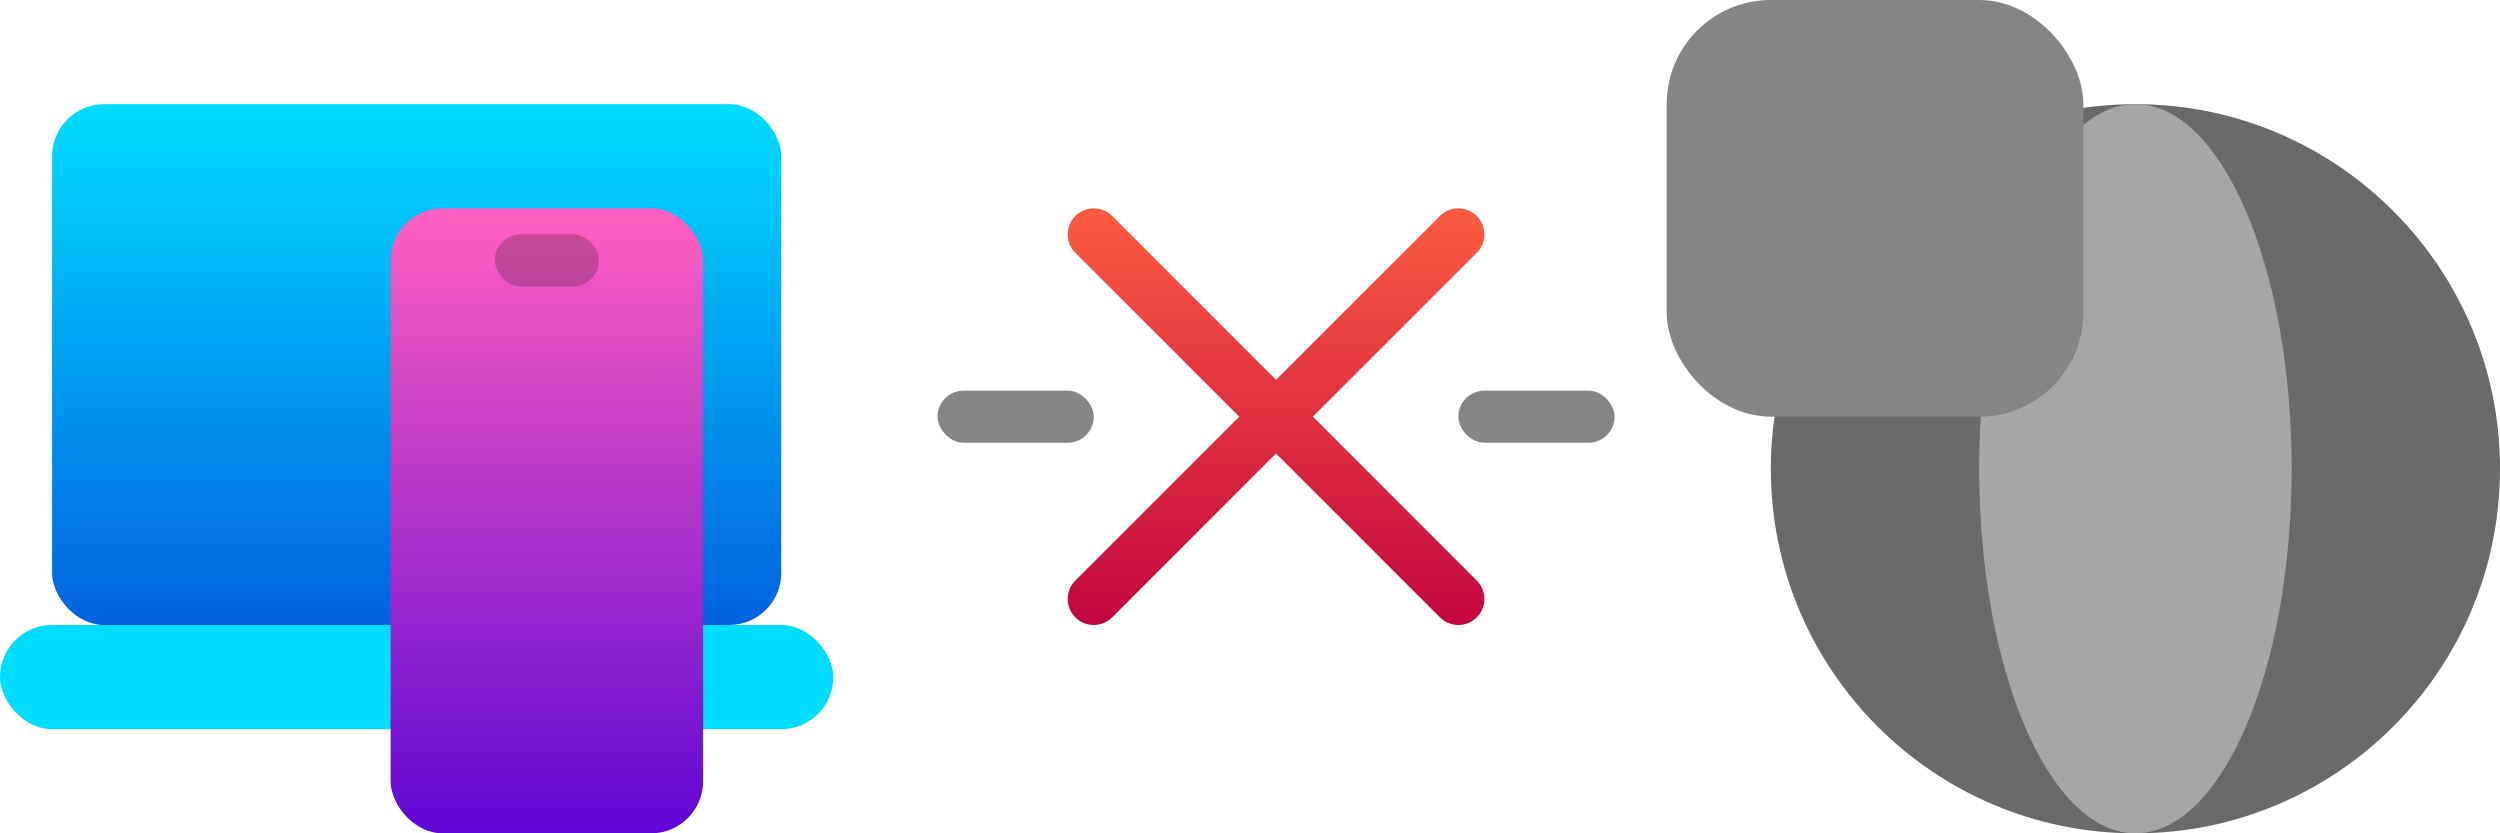 <svg width="48" height="16" viewBox="0 0 48 16" fill="none" xmlns="http://www.w3.org/2000/svg">
<g clip-path="url(#clip0_730_42)">
<rect x="18" y="7.5" width="3" height="1" rx="0.5" fill="#858585"/>
<rect x="28" y="7.5" width="3" height="1" rx="0.5" fill="#858585"/>
<path d="M21 4.5L28 11.5M28 4.5L21 11.5" stroke="url(#paint0_linear_730_42)" stroke-linecap="round" stroke-linejoin="round"/>
<rect x="1" y="2" width="14" height="10" rx="1" fill="url(#paint1_linear_730_42)"/>
<rect y="12" width="16" height="2" rx="1" fill="#00DDFF"/>
<rect x="7.5" y="4" width="6" height="12" rx="1" fill="url(#paint2_linear_730_42)"/>
<rect x="9.5" y="4.5" width="2" height="1" rx="0.5" fill="black" fill-opacity="0.2"/>
<circle cx="41" cy="9" r="7" fill="#6A6A6A"/>
<ellipse cx="41" cy="9" rx="3" ry="7" fill="#A6A6A6"/>
<rect x="32" width="8" height="8" rx="2" fill="#858585"/>
</g>
<defs>
<linearGradient id="paint0_linear_730_42" x1="24.5" y1="3.5" x2="24.5" y2="12.5" gradientUnits="userSpaceOnUse">
<stop stop-color="#FF6040"/>
<stop offset="1" stop-color="#C00040"/>
</linearGradient>
<linearGradient id="paint1_linear_730_42" x1="8" y1="2" x2="8" y2="12" gradientUnits="userSpaceOnUse">
<stop stop-color="#00DDFF"/>
<stop offset="1" stop-color="#0061E0"/>
</linearGradient>
<linearGradient id="paint2_linear_730_42" x1="10.5" y1="4" x2="10.5" y2="16" gradientUnits="userSpaceOnUse">
<stop stop-color="#FF60C0"/>
<stop offset="1" stop-color="#5E06D4"/>
</linearGradient>
<clipPath id="clip0_730_42">
<rect width="48" height="16" fill="white"/>
</clipPath>
</defs>
</svg>
